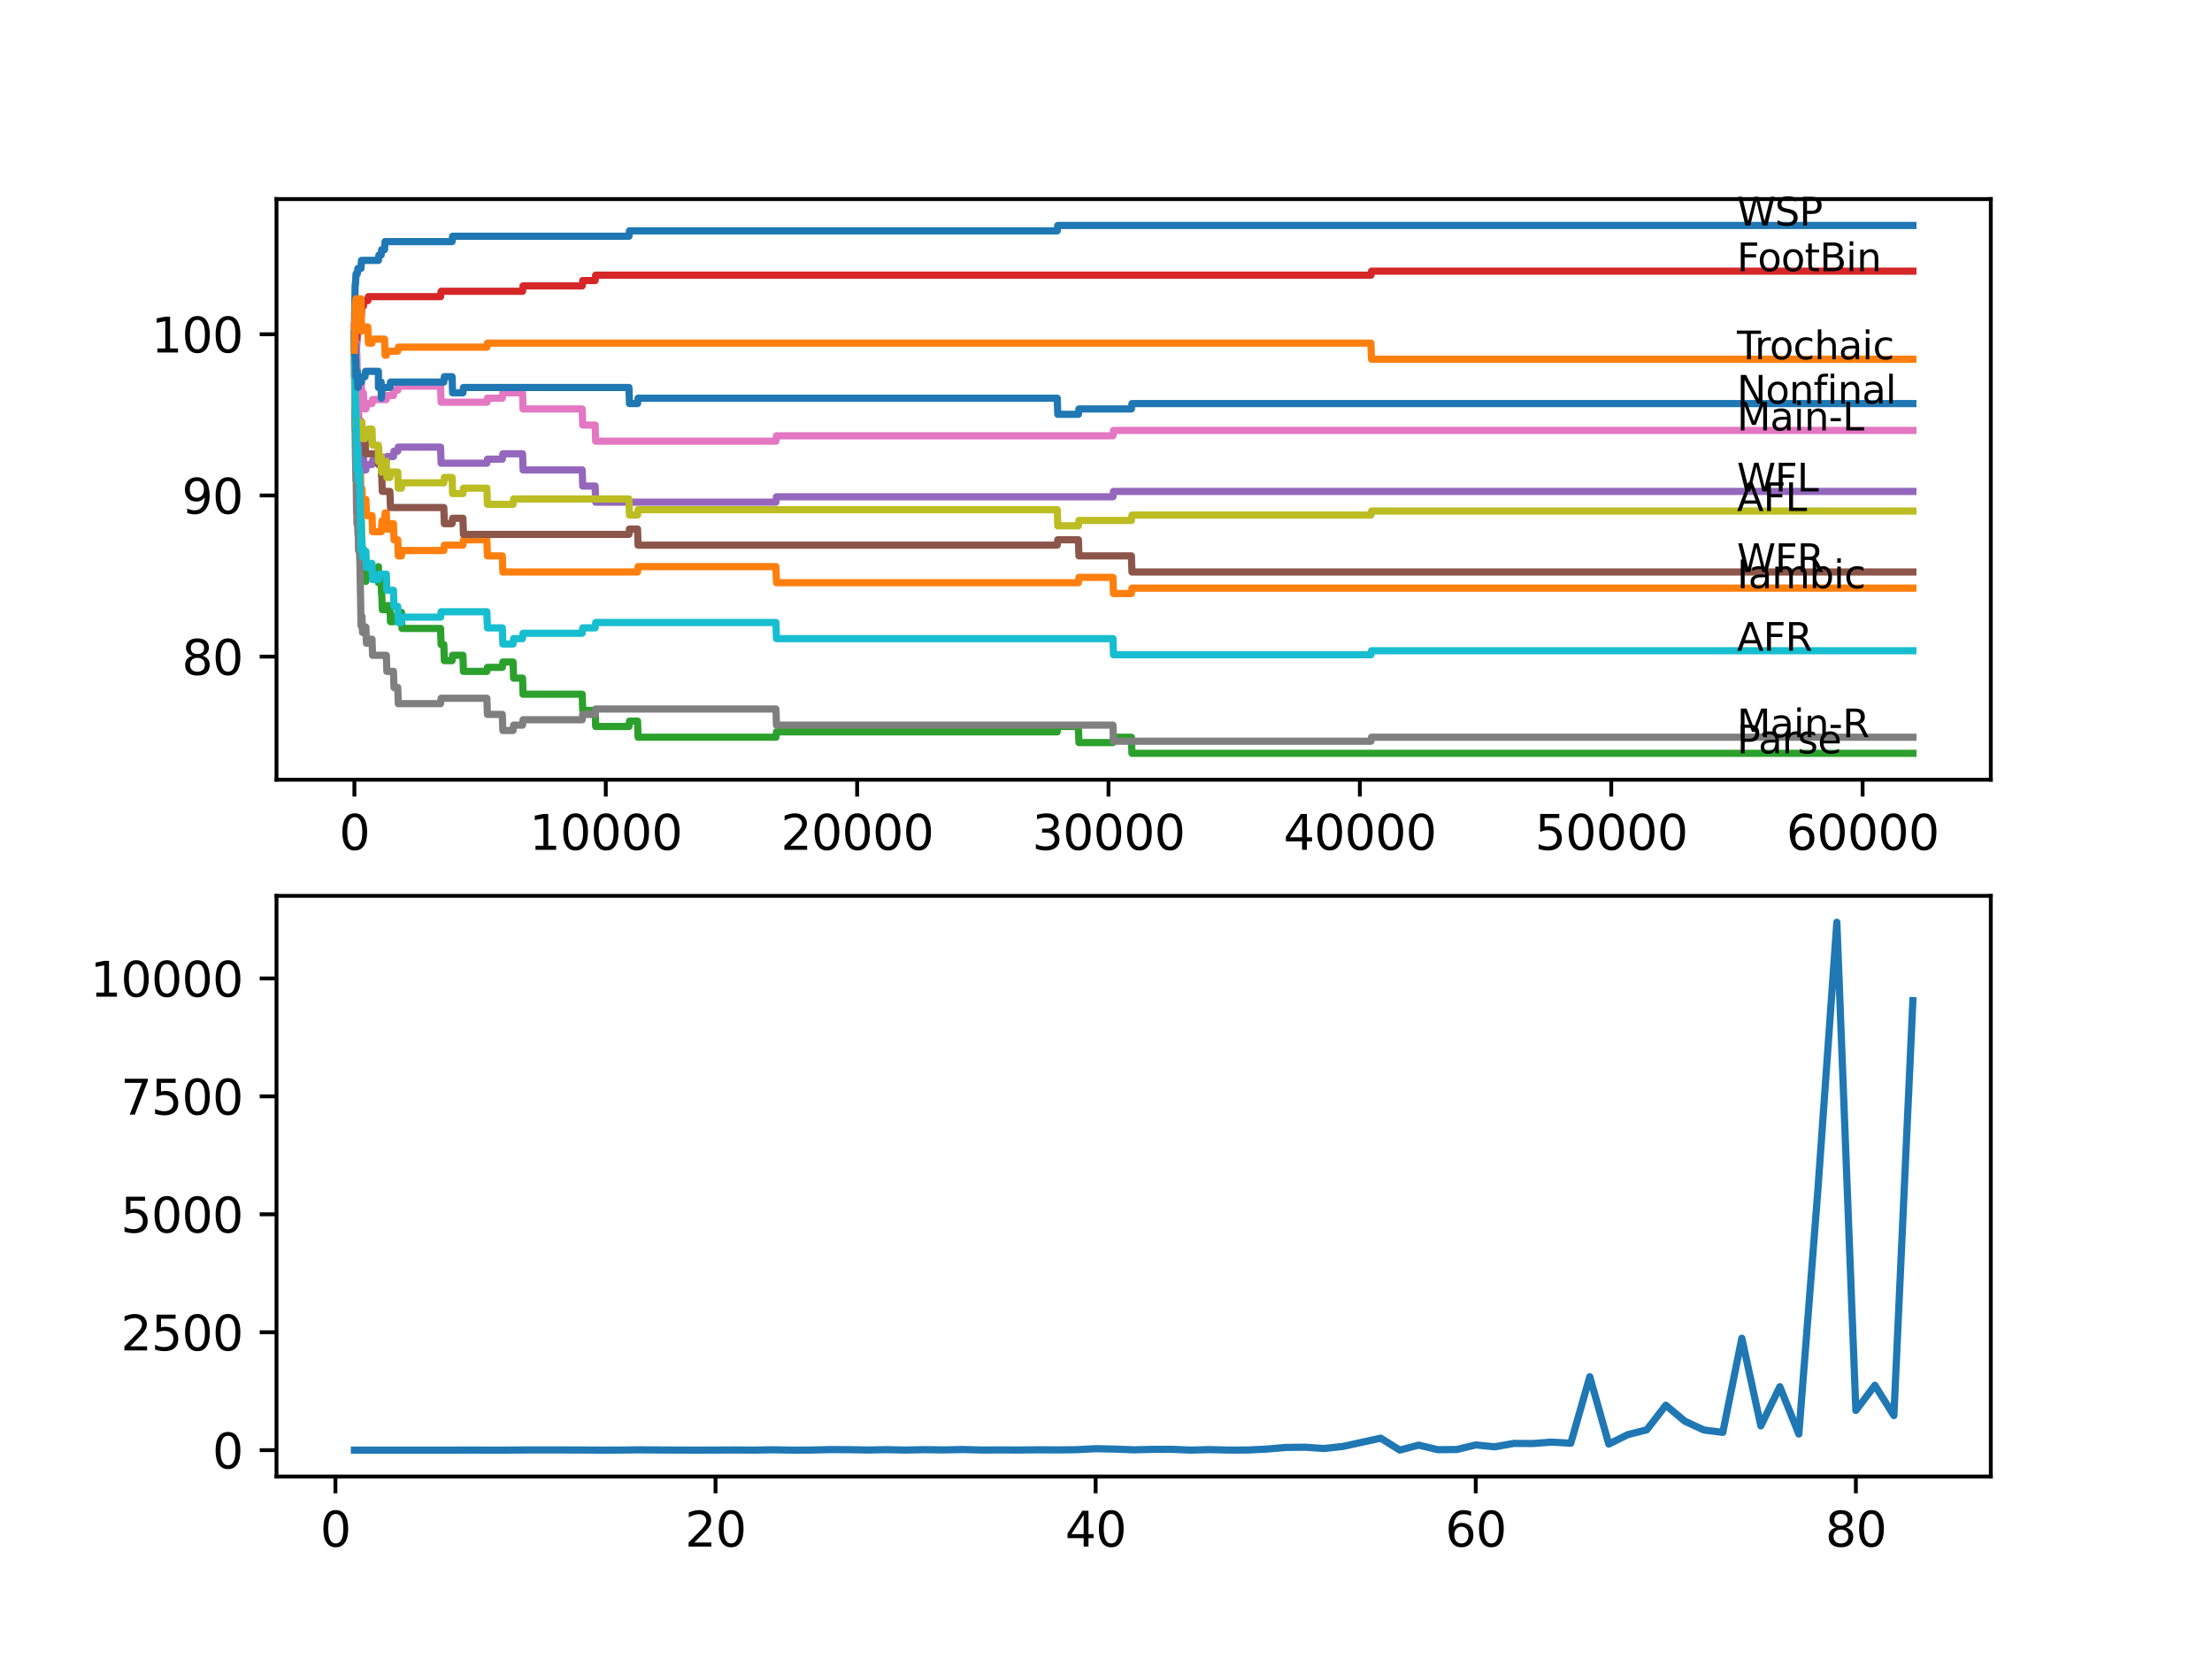 <?xml version="1.0" encoding="utf-8" standalone="no"?>
<!DOCTYPE svg PUBLIC "-//W3C//DTD SVG 1.1//EN"
  "http://www.w3.org/Graphics/SVG/1.1/DTD/svg11.dtd">
<svg xmlns:xlink="http://www.w3.org/1999/xlink" width="460.8pt" height="345.6pt" viewBox="0 0 460.8 345.6" xmlns="http://www.w3.org/2000/svg" version="1.1">
 <defs>
  <style type="text/css">*{stroke-linejoin: round; stroke-linecap: butt}</style>
 </defs>
 <g id="figure_1">
  <g id="patch_1">
   <path d="M 0 345.6 
L 460.8 345.6 
L 460.8 0 
L 0 0 
z
" style="fill: #ffffff"/>
  </g>
  <g id="axes_1">
   <g id="patch_2">
    <path d="M 57.6 162.432 
L 414.72 162.432 
L 414.72 41.472 
L 57.6 41.472 
z
" style="fill: #ffffff"/>
   </g>
   <g id="matplotlib.axis_1">
    <g id="xtick_1">
     <g id="line2d_1">
      <defs>
       <path id="m86e3d82a9e" d="M 0 0 
L 0 3.5 
" style="stroke: #000000; stroke-width: 0.8"/>
      </defs>
      <g>
       <use xlink:href="#m86e3d82a9e" x="73.827" y="162.432" style="stroke: #000000; stroke-width: 0.8"/>
      </g>
     </g>
     <g id="text_1">
      <!-- 0 -->
      <g transform="translate(70.646 177.03)scale(0.1 -0.1)">
       <defs>
        <path id="DejaVuSans-30" d="M 2034 4250 
Q 1547 4250 1301 3770 
Q 1056 3291 1056 2328 
Q 1056 1369 1301 889 
Q 1547 409 2034 409 
Q 2525 409 2770 889 
Q 3016 1369 3016 2328 
Q 3016 3291 2770 3770 
Q 2525 4250 2034 4250 
z
M 2034 4750 
Q 2819 4750 3233 4129 
Q 3647 3509 3647 2328 
Q 3647 1150 3233 529 
Q 2819 -91 2034 -91 
Q 1250 -91 836 529 
Q 422 1150 422 2328 
Q 422 3509 836 4129 
Q 1250 4750 2034 4750 
z
" transform="scale(0.016)"/>
       </defs>
       <use xlink:href="#DejaVuSans-30"/>
      </g>
     </g>
    </g>
    <g id="xtick_2">
     <g id="line2d_2">
      <g>
       <use xlink:href="#m86e3d82a9e" x="126.192" y="162.432" style="stroke: #000000; stroke-width: 0.8"/>
      </g>
     </g>
     <g id="text_2">
      <!-- 10000 -->
      <g transform="translate(110.286 177.03)scale(0.1 -0.1)">
       <defs>
        <path id="DejaVuSans-31" d="M 794 531 
L 1825 531 
L 1825 4091 
L 703 3866 
L 703 4441 
L 1819 4666 
L 2450 4666 
L 2450 531 
L 3481 531 
L 3481 0 
L 794 0 
L 794 531 
z
" transform="scale(0.016)"/>
       </defs>
       <use xlink:href="#DejaVuSans-31"/>
       <use xlink:href="#DejaVuSans-30" x="63.623"/>
       <use xlink:href="#DejaVuSans-30" x="127.246"/>
       <use xlink:href="#DejaVuSans-30" x="190.869"/>
       <use xlink:href="#DejaVuSans-30" x="254.492"/>
      </g>
     </g>
    </g>
    <g id="xtick_3">
     <g id="line2d_3">
      <g>
       <use xlink:href="#m86e3d82a9e" x="178.556" y="162.432" style="stroke: #000000; stroke-width: 0.8"/>
      </g>
     </g>
     <g id="text_3">
      <!-- 20000 -->
      <g transform="translate(162.65 177.03)scale(0.1 -0.1)">
       <defs>
        <path id="DejaVuSans-32" d="M 1228 531 
L 3431 531 
L 3431 0 
L 469 0 
L 469 531 
Q 828 903 1448 1529 
Q 2069 2156 2228 2338 
Q 2531 2678 2651 2914 
Q 2772 3150 2772 3378 
Q 2772 3750 2511 3984 
Q 2250 4219 1831 4219 
Q 1534 4219 1204 4116 
Q 875 4013 500 3803 
L 500 4441 
Q 881 4594 1212 4672 
Q 1544 4750 1819 4750 
Q 2544 4750 2975 4387 
Q 3406 4025 3406 3419 
Q 3406 3131 3298 2873 
Q 3191 2616 2906 2266 
Q 2828 2175 2409 1742 
Q 1991 1309 1228 531 
z
" transform="scale(0.016)"/>
       </defs>
       <use xlink:href="#DejaVuSans-32"/>
       <use xlink:href="#DejaVuSans-30" x="63.623"/>
       <use xlink:href="#DejaVuSans-30" x="127.246"/>
       <use xlink:href="#DejaVuSans-30" x="190.869"/>
       <use xlink:href="#DejaVuSans-30" x="254.492"/>
      </g>
     </g>
    </g>
    <g id="xtick_4">
     <g id="line2d_4">
      <g>
       <use xlink:href="#m86e3d82a9e" x="230.921" y="162.432" style="stroke: #000000; stroke-width: 0.8"/>
      </g>
     </g>
     <g id="text_4">
      <!-- 30000 -->
      <g transform="translate(215.015 177.03)scale(0.1 -0.1)">
       <defs>
        <path id="DejaVuSans-33" d="M 2597 2516 
Q 3050 2419 3304 2112 
Q 3559 1806 3559 1356 
Q 3559 666 3084 287 
Q 2609 -91 1734 -91 
Q 1441 -91 1130 -33 
Q 819 25 488 141 
L 488 750 
Q 750 597 1062 519 
Q 1375 441 1716 441 
Q 2309 441 2620 675 
Q 2931 909 2931 1356 
Q 2931 1769 2642 2001 
Q 2353 2234 1838 2234 
L 1294 2234 
L 1294 2753 
L 1863 2753 
Q 2328 2753 2575 2939 
Q 2822 3125 2822 3475 
Q 2822 3834 2567 4026 
Q 2313 4219 1838 4219 
Q 1578 4219 1281 4162 
Q 984 4106 628 3988 
L 628 4550 
Q 988 4650 1302 4700 
Q 1616 4750 1894 4750 
Q 2613 4750 3031 4423 
Q 3450 4097 3450 3541 
Q 3450 3153 3228 2886 
Q 3006 2619 2597 2516 
z
" transform="scale(0.016)"/>
       </defs>
       <use xlink:href="#DejaVuSans-33"/>
       <use xlink:href="#DejaVuSans-30" x="63.623"/>
       <use xlink:href="#DejaVuSans-30" x="127.246"/>
       <use xlink:href="#DejaVuSans-30" x="190.869"/>
       <use xlink:href="#DejaVuSans-30" x="254.492"/>
      </g>
     </g>
    </g>
    <g id="xtick_5">
     <g id="line2d_5">
      <g>
       <use xlink:href="#m86e3d82a9e" x="283.285" y="162.432" style="stroke: #000000; stroke-width: 0.8"/>
      </g>
     </g>
     <g id="text_5">
      <!-- 40000 -->
      <g transform="translate(267.379 177.03)scale(0.1 -0.1)">
       <defs>
        <path id="DejaVuSans-34" d="M 2419 4116 
L 825 1625 
L 2419 1625 
L 2419 4116 
z
M 2253 4666 
L 3047 4666 
L 3047 1625 
L 3713 1625 
L 3713 1100 
L 3047 1100 
L 3047 0 
L 2419 0 
L 2419 1100 
L 313 1100 
L 313 1709 
L 2253 4666 
z
" transform="scale(0.016)"/>
       </defs>
       <use xlink:href="#DejaVuSans-34"/>
       <use xlink:href="#DejaVuSans-30" x="63.623"/>
       <use xlink:href="#DejaVuSans-30" x="127.246"/>
       <use xlink:href="#DejaVuSans-30" x="190.869"/>
       <use xlink:href="#DejaVuSans-30" x="254.492"/>
      </g>
     </g>
    </g>
    <g id="xtick_6">
     <g id="line2d_6">
      <g>
       <use xlink:href="#m86e3d82a9e" x="335.65" y="162.432" style="stroke: #000000; stroke-width: 0.8"/>
      </g>
     </g>
     <g id="text_6">
      <!-- 50000 -->
      <g transform="translate(319.744 177.03)scale(0.1 -0.1)">
       <defs>
        <path id="DejaVuSans-35" d="M 691 4666 
L 3169 4666 
L 3169 4134 
L 1269 4134 
L 1269 2991 
Q 1406 3038 1543 3061 
Q 1681 3084 1819 3084 
Q 2600 3084 3056 2656 
Q 3513 2228 3513 1497 
Q 3513 744 3044 326 
Q 2575 -91 1722 -91 
Q 1428 -91 1123 -41 
Q 819 9 494 109 
L 494 744 
Q 775 591 1075 516 
Q 1375 441 1709 441 
Q 2250 441 2565 725 
Q 2881 1009 2881 1497 
Q 2881 1984 2565 2268 
Q 2250 2553 1709 2553 
Q 1456 2553 1204 2497 
Q 953 2441 691 2322 
L 691 4666 
z
" transform="scale(0.016)"/>
       </defs>
       <use xlink:href="#DejaVuSans-35"/>
       <use xlink:href="#DejaVuSans-30" x="63.623"/>
       <use xlink:href="#DejaVuSans-30" x="127.246"/>
       <use xlink:href="#DejaVuSans-30" x="190.869"/>
       <use xlink:href="#DejaVuSans-30" x="254.492"/>
      </g>
     </g>
    </g>
    <g id="xtick_7">
     <g id="line2d_7">
      <g>
       <use xlink:href="#m86e3d82a9e" x="388.014" y="162.432" style="stroke: #000000; stroke-width: 0.8"/>
      </g>
     </g>
     <g id="text_7">
      <!-- 60000 -->
      <g transform="translate(372.108 177.03)scale(0.1 -0.1)">
       <defs>
        <path id="DejaVuSans-36" d="M 2113 2584 
Q 1688 2584 1439 2293 
Q 1191 2003 1191 1497 
Q 1191 994 1439 701 
Q 1688 409 2113 409 
Q 2538 409 2786 701 
Q 3034 994 3034 1497 
Q 3034 2003 2786 2293 
Q 2538 2584 2113 2584 
z
M 3366 4563 
L 3366 3988 
Q 3128 4100 2886 4159 
Q 2644 4219 2406 4219 
Q 1781 4219 1451 3797 
Q 1122 3375 1075 2522 
Q 1259 2794 1537 2939 
Q 1816 3084 2150 3084 
Q 2853 3084 3261 2657 
Q 3669 2231 3669 1497 
Q 3669 778 3244 343 
Q 2819 -91 2113 -91 
Q 1303 -91 875 529 
Q 447 1150 447 2328 
Q 447 3434 972 4092 
Q 1497 4750 2381 4750 
Q 2619 4750 2861 4703 
Q 3103 4656 3366 4563 
z
" transform="scale(0.016)"/>
       </defs>
       <use xlink:href="#DejaVuSans-36"/>
       <use xlink:href="#DejaVuSans-30" x="63.623"/>
       <use xlink:href="#DejaVuSans-30" x="127.246"/>
       <use xlink:href="#DejaVuSans-30" x="190.869"/>
       <use xlink:href="#DejaVuSans-30" x="254.492"/>
      </g>
     </g>
    </g>
   </g>
   <g id="matplotlib.axis_2">
    <g id="ytick_1">
     <g id="line2d_8">
      <defs>
       <path id="m94cb9b43ff" d="M 0 0 
L -3.5 0 
" style="stroke: #000000; stroke-width: 0.8"/>
      </defs>
      <g>
       <use xlink:href="#m94cb9b43ff" x="57.6" y="136.788" style="stroke: #000000; stroke-width: 0.8"/>
      </g>
     </g>
     <g id="text_8">
      <!-- 80 -->
      <g transform="translate(37.875 140.587)scale(0.1 -0.1)">
       <defs>
        <path id="DejaVuSans-38" d="M 2034 2216 
Q 1584 2216 1326 1975 
Q 1069 1734 1069 1313 
Q 1069 891 1326 650 
Q 1584 409 2034 409 
Q 2484 409 2743 651 
Q 3003 894 3003 1313 
Q 3003 1734 2745 1975 
Q 2488 2216 2034 2216 
z
M 1403 2484 
Q 997 2584 770 2862 
Q 544 3141 544 3541 
Q 544 4100 942 4425 
Q 1341 4750 2034 4750 
Q 2731 4750 3128 4425 
Q 3525 4100 3525 3541 
Q 3525 3141 3298 2862 
Q 3072 2584 2669 2484 
Q 3125 2378 3379 2068 
Q 3634 1759 3634 1313 
Q 3634 634 3220 271 
Q 2806 -91 2034 -91 
Q 1263 -91 848 271 
Q 434 634 434 1313 
Q 434 1759 690 2068 
Q 947 2378 1403 2484 
z
M 1172 3481 
Q 1172 3119 1398 2916 
Q 1625 2713 2034 2713 
Q 2441 2713 2670 2916 
Q 2900 3119 2900 3481 
Q 2900 3844 2670 4047 
Q 2441 4250 2034 4250 
Q 1625 4250 1398 4047 
Q 1172 3844 1172 3481 
z
" transform="scale(0.016)"/>
       </defs>
       <use xlink:href="#DejaVuSans-38"/>
       <use xlink:href="#DejaVuSans-30" x="63.623"/>
      </g>
     </g>
    </g>
    <g id="ytick_2">
     <g id="line2d_9">
      <g>
       <use xlink:href="#m94cb9b43ff" x="57.6" y="103.211" style="stroke: #000000; stroke-width: 0.8"/>
      </g>
     </g>
     <g id="text_9">
      <!-- 90 -->
      <g transform="translate(37.875 107.01)scale(0.1 -0.1)">
       <defs>
        <path id="DejaVuSans-39" d="M 703 97 
L 703 672 
Q 941 559 1184 500 
Q 1428 441 1663 441 
Q 2288 441 2617 861 
Q 2947 1281 2994 2138 
Q 2813 1869 2534 1725 
Q 2256 1581 1919 1581 
Q 1219 1581 811 2004 
Q 403 2428 403 3163 
Q 403 3881 828 4315 
Q 1253 4750 1959 4750 
Q 2769 4750 3195 4129 
Q 3622 3509 3622 2328 
Q 3622 1225 3098 567 
Q 2575 -91 1691 -91 
Q 1453 -91 1209 -44 
Q 966 3 703 97 
z
M 1959 2075 
Q 2384 2075 2632 2365 
Q 2881 2656 2881 3163 
Q 2881 3666 2632 3958 
Q 2384 4250 1959 4250 
Q 1534 4250 1286 3958 
Q 1038 3666 1038 3163 
Q 1038 2656 1286 2365 
Q 1534 2075 1959 2075 
z
" transform="scale(0.016)"/>
       </defs>
       <use xlink:href="#DejaVuSans-39"/>
       <use xlink:href="#DejaVuSans-30" x="63.623"/>
      </g>
     </g>
    </g>
    <g id="ytick_3">
     <g id="line2d_10">
      <g>
       <use xlink:href="#m94cb9b43ff" x="57.6" y="69.634" style="stroke: #000000; stroke-width: 0.8"/>
      </g>
     </g>
     <g id="text_10">
      <!-- 100 -->
      <g transform="translate(31.512 73.434)scale(0.1 -0.1)">
       <use xlink:href="#DejaVuSans-31"/>
       <use xlink:href="#DejaVuSans-30" x="63.623"/>
       <use xlink:href="#DejaVuSans-30" x="127.246"/>
      </g>
     </g>
    </g>
   </g>
   <g id="line2d_11">
    <path d="M 73.833 67.956 
L 73.838 67.956 
L 73.985 59.282 
L 74.053 59.282 
L 74.173 57.043 
L 74.435 57.043 
L 74.55 55.924 
L 75.194 55.924 
L 75.309 54.245 
L 78.828 54.245 
L 78.944 53.126 
L 79.399 53.126 
L 79.514 52.007 
L 80.106 52.007 
L 80.221 50.328 
L 94.176 50.328 
L 94.292 49.209 
L 131.02 49.209 
L 131.135 48.089 
L 220.239 48.089 
L 220.354 46.97 
L 398.487 46.97 
L 398.487 46.97 
" clip-path="url(#pc6a600c052)" style="fill: none; stroke: #1f77b4; stroke-width: 1.5; stroke-linecap: square"/>
   </g>
   <g id="line2d_12">
    <path d="M 73.833 67.956 
L 73.875 67.956 
L 73.969 71.313 
L 73.985 68.795 
L 74.063 68.795 
L 74.147 75.51 
L 74.178 74.391 
L 74.267 74.391 
L 74.388 81.106 
L 74.55 81.106 
L 74.671 87.822 
L 74.849 87.822 
L 74.964 91.179 
L 74.969 91.179 
L 75.089 97.895 
L 75.095 97.895 
L 75.194 104.61 
L 75.21 102.931 
L 75.283 102.931 
L 75.398 101.812 
L 75.404 101.812 
L 75.519 105.17 
L 76.037 105.17 
L 76.152 104.051 
L 76.221 104.051 
L 76.336 107.408 
L 77.498 107.408 
L 77.613 110.766 
L 79.451 110.766 
L 79.572 108.527 
L 80.106 108.527 
L 80.221 106.849 
L 80.478 106.849 
L 80.593 110.206 
L 81.227 110.206 
L 81.342 109.087 
L 81.965 109.087 
L 82.08 112.445 
L 82.86 112.445 
L 82.976 115.802 
L 83.63 115.802 
L 83.745 114.683 
L 92.454 114.683 
L 92.569 113.564 
L 96.433 113.564 
L 96.548 112.445 
L 101.424 112.445 
L 101.539 115.802 
L 104.639 115.802 
L 104.754 119.16 
L 132.811 119.16 
L 132.926 118.041 
L 161.637 118.041 
L 161.753 121.398 
L 224.648 121.398 
L 224.763 120.279 
L 231.848 120.279 
L 231.963 123.637 
L 235.691 123.637 
L 235.807 122.518 
L 398.487 122.518 
L 398.487 122.518 
" clip-path="url(#pc6a600c052)" style="fill: none; stroke: #ff7f0e; stroke-width: 1.5; stroke-linecap: square"/>
   </g>
   <g id="line2d_13">
    <path d="M 73.833 69.634 
L 73.974 89.501 
L 74.016 89.501 
L 74.037 88.381 
L 74.089 96.216 
L 74.095 96.216 
L 74.131 96.216 
L 74.147 93.978 
L 74.152 97.335 
L 74.241 96.216 
L 74.267 96.216 
L 74.283 95.097 
L 74.356 100.693 
L 74.409 100.693 
L 74.529 109.647 
L 74.55 109.647 
L 74.608 107.408 
L 74.613 110.766 
L 74.655 110.766 
L 74.686 110.766 
L 74.801 114.124 
L 74.849 114.124 
L 74.964 113.004 
L 74.969 113.004 
L 75.089 110.766 
L 75.095 110.766 
L 75.215 108.527 
L 75.257 108.527 
L 75.377 115.243 
L 75.404 115.243 
L 75.519 114.403 
L 75.707 114.403 
L 75.823 117.761 
L 76.037 117.761 
L 76.152 121.119 
L 76.221 121.119 
L 76.336 119.999 
L 77.498 119.999 
L 77.613 119.16 
L 78.828 119.16 
L 78.839 118.041 
L 78.844 121.398 
L 78.928 121.398 
L 79.399 121.398 
L 79.451 120.279 
L 79.457 123.637 
L 79.499 123.637 
L 79.525 123.637 
L 79.64 126.995 
L 80.478 126.995 
L 80.593 126.155 
L 81.227 126.155 
L 81.342 129.513 
L 81.965 129.513 
L 82.08 128.394 
L 82.86 128.394 
L 82.976 127.554 
L 83.63 127.554 
L 83.745 130.912 
L 91.778 130.912 
L 91.893 134.27 
L 92.454 134.27 
L 92.569 137.627 
L 94.176 137.627 
L 94.292 136.508 
L 96.433 136.508 
L 96.548 139.866 
L 101.424 139.866 
L 101.539 139.026 
L 104.639 139.026 
L 104.754 137.907 
L 106.88 137.907 
L 106.995 141.265 
L 108.854 141.265 
L 108.969 144.622 
L 121.28 144.622 
L 121.395 147.98 
L 123.977 147.98 
L 124.092 151.338 
L 131.02 151.338 
L 131.135 150.218 
L 132.811 150.218 
L 132.926 153.576 
L 161.637 153.576 
L 161.753 152.457 
L 220.239 152.457 
L 220.354 151.338 
L 224.648 151.338 
L 224.763 154.695 
L 231.848 154.695 
L 231.963 153.576 
L 235.691 153.576 
L 235.807 156.934 
L 398.487 156.934 
L 398.487 156.934 
" clip-path="url(#pc6a600c052)" style="fill: none; stroke: #2ca02c; stroke-width: 1.5; stroke-linecap: square"/>
   </g>
   <g id="line2d_14">
    <path d="M 73.833 69.634 
L 73.869 69.634 
L 73.99 67.676 
L 74.016 67.676 
L 74.037 71.033 
L 74.126 69.075 
L 74.21 69.075 
L 74.283 72.433 
L 74.32 71.313 
L 74.351 71.313 
L 74.472 69.075 
L 74.508 69.075 
L 74.629 66.836 
L 74.686 66.836 
L 74.801 65.717 
L 75.257 65.717 
L 75.372 63.759 
L 75.707 63.759 
L 75.823 62.639 
L 76.629 62.639 
L 76.744 61.8 
L 91.778 61.8 
L 91.893 60.681 
L 108.854 60.681 
L 108.969 59.561 
L 121.28 59.561 
L 121.395 58.442 
L 123.977 58.442 
L 124.092 57.323 
L 285.595 57.323 
L 285.71 56.484 
L 398.487 56.484 
L 398.487 56.484 
" clip-path="url(#pc6a600c052)" style="fill: none; stroke: #d62728; stroke-width: 1.5; stroke-linecap: square"/>
   </g>
   <g id="line2d_15">
    <path d="M 73.833 69.634 
L 73.927 69.634 
L 74.053 81.946 
L 74.063 81.946 
L 74.084 80.827 
L 74.089 84.184 
L 74.168 83.065 
L 74.21 83.065 
L 74.283 80.827 
L 74.288 84.184 
L 74.314 84.184 
L 74.341 84.184 
L 74.351 83.065 
L 74.414 89.78 
L 74.424 89.78 
L 74.508 89.78 
L 74.55 96.496 
L 74.623 94.257 
L 74.686 94.257 
L 74.801 97.615 
L 74.849 97.615 
L 74.964 96.496 
L 74.969 96.496 
L 75.089 94.257 
L 75.095 94.257 
L 75.215 92.019 
L 75.257 92.019 
L 75.372 95.377 
L 75.404 95.377 
L 75.519 94.537 
L 75.707 94.537 
L 75.823 97.895 
L 76.221 97.895 
L 76.336 96.776 
L 77.498 96.776 
L 77.613 95.936 
L 80.478 95.936 
L 80.593 95.097 
L 81.965 95.097 
L 82.08 93.978 
L 82.86 93.978 
L 82.976 93.138 
L 91.778 93.138 
L 91.893 96.496 
L 101.424 96.496 
L 101.539 95.656 
L 104.639 95.656 
L 104.754 94.537 
L 108.854 94.537 
L 108.969 97.895 
L 121.28 97.895 
L 121.395 101.252 
L 123.977 101.252 
L 124.092 104.61 
L 161.637 104.61 
L 161.753 103.491 
L 231.848 103.491 
L 231.963 102.372 
L 398.487 102.372 
L 398.487 102.372 
" clip-path="url(#pc6a600c052)" style="fill: none; stroke: #9467bd; stroke-width: 1.5; stroke-linecap: square"/>
   </g>
   <g id="line2d_16">
    <path d="M 73.833 69.634 
L 73.88 78.588 
L 73.953 77.749 
L 73.969 77.749 
L 74.053 84.464 
L 74.084 83.345 
L 74.131 83.345 
L 74.147 82.226 
L 74.152 85.583 
L 74.231 85.583 
L 74.435 85.583 
L 74.55 84.464 
L 74.608 84.464 
L 74.723 87.822 
L 75.283 87.822 
L 75.398 91.179 
L 76.037 91.179 
L 76.152 94.537 
L 78.828 94.537 
L 78.839 93.418 
L 78.844 96.776 
L 78.928 96.776 
L 79.399 96.776 
L 79.451 95.656 
L 79.457 99.014 
L 79.499 99.014 
L 79.525 99.014 
L 79.64 102.372 
L 81.227 102.372 
L 81.342 105.729 
L 92.454 105.729 
L 92.569 109.087 
L 94.176 109.087 
L 94.292 107.968 
L 96.433 107.968 
L 96.548 111.325 
L 131.02 111.325 
L 131.135 110.206 
L 132.811 110.206 
L 132.926 113.564 
L 220.239 113.564 
L 220.354 112.445 
L 224.648 112.445 
L 224.763 115.802 
L 235.691 115.802 
L 235.807 119.16 
L 398.487 119.16 
L 398.487 119.16 
" clip-path="url(#pc6a600c052)" style="fill: none; stroke: #8c564b; stroke-width: 1.5; stroke-linecap: square"/>
   </g>
   <g id="line2d_17">
    <path d="M 73.833 69.634 
L 73.927 67.004 
L 73.932 70.362 
L 73.937 70.362 
L 73.948 70.362 
L 74.063 75.958 
L 74.089 78.196 
L 74.184 73.72 
L 74.21 73.72 
L 74.283 71.481 
L 74.288 74.839 
L 74.314 74.839 
L 74.341 74.839 
L 74.351 73.72 
L 74.414 80.435 
L 74.424 80.435 
L 74.508 80.435 
L 74.55 87.15 
L 74.623 84.912 
L 74.634 84.912 
L 74.686 81.554 
L 74.744 84.912 
L 74.849 84.912 
L 74.964 83.793 
L 74.969 83.793 
L 75.089 81.554 
L 75.095 81.554 
L 75.215 79.316 
L 75.257 79.316 
L 75.372 82.673 
L 75.404 82.673 
L 75.519 81.834 
L 75.707 81.834 
L 75.823 85.192 
L 76.221 85.192 
L 76.336 84.072 
L 77.498 84.072 
L 77.613 83.233 
L 80.478 83.233 
L 80.593 82.394 
L 81.965 82.394 
L 82.08 81.274 
L 82.86 81.274 
L 82.976 80.435 
L 91.778 80.435 
L 91.893 83.793 
L 101.424 83.793 
L 101.539 82.953 
L 104.639 82.953 
L 104.754 81.834 
L 108.854 81.834 
L 108.969 85.192 
L 121.28 85.192 
L 121.395 88.549 
L 123.977 88.549 
L 124.092 91.907 
L 161.637 91.907 
L 161.753 90.788 
L 231.848 90.788 
L 231.963 89.669 
L 398.487 89.669 
L 398.487 89.669 
" clip-path="url(#pc6a600c052)" style="fill: none; stroke: #e377c2; stroke-width: 1.5; stroke-linecap: square"/>
   </g>
   <g id="line2d_18">
    <path d="M 73.833 69.634 
L 73.969 88.661 
L 74.016 88.661 
L 74.142 100.133 
L 74.21 100.133 
L 74.283 106.849 
L 74.325 105.729 
L 74.341 105.729 
L 74.351 109.087 
L 74.451 106.849 
L 74.508 106.849 
L 74.55 104.61 
L 74.571 111.325 
L 74.597 111.325 
L 74.634 111.325 
L 74.686 114.683 
L 74.744 113.564 
L 74.849 113.564 
L 74.964 116.922 
L 74.969 116.922 
L 75.089 123.637 
L 75.095 123.637 
L 75.215 130.352 
L 75.257 130.352 
L 75.372 128.394 
L 75.404 128.394 
L 75.519 131.751 
L 75.707 131.751 
L 75.823 130.632 
L 76.221 130.632 
L 76.336 133.99 
L 76.629 133.99 
L 76.744 133.15 
L 77.498 133.15 
L 77.613 136.508 
L 80.478 136.508 
L 80.593 139.866 
L 81.965 139.866 
L 82.08 143.223 
L 82.86 143.223 
L 82.976 146.581 
L 91.778 146.581 
L 91.893 145.462 
L 101.424 145.462 
L 101.539 148.819 
L 104.639 148.819 
L 104.754 152.177 
L 106.88 152.177 
L 106.995 151.058 
L 108.854 151.058 
L 108.969 149.939 
L 121.28 149.939 
L 121.395 148.819 
L 123.977 148.819 
L 124.092 147.7 
L 161.637 147.7 
L 161.753 151.058 
L 231.848 151.058 
L 231.963 154.416 
L 285.595 154.416 
L 285.71 153.576 
L 398.487 153.576 
L 398.487 153.576 
" clip-path="url(#pc6a600c052)" style="fill: none; stroke: #7f7f7f; stroke-width: 1.5; stroke-linecap: square"/>
   </g>
   <g id="line2d_19">
    <path d="M 73.833 69.634 
L 73.838 68.963 
L 73.885 74.839 
L 73.901 74.839 
L 74.021 84.072 
L 74.037 84.072 
L 74.053 82.114 
L 74.058 85.471 
L 74.131 85.471 
L 74.147 88.829 
L 74.241 87.71 
L 74.435 87.71 
L 74.55 91.068 
L 74.608 91.068 
L 74.723 89.948 
L 75.268 89.948 
L 75.388 87.99 
L 75.404 87.99 
L 75.519 91.347 
L 76.037 91.347 
L 76.152 90.228 
L 76.629 90.228 
L 76.744 89.389 
L 77.498 89.389 
L 77.613 92.746 
L 78.828 92.746 
L 78.839 96.104 
L 78.938 94.985 
L 79.399 94.985 
L 79.451 98.343 
L 79.509 97.223 
L 79.525 97.223 
L 79.64 96.104 
L 80.478 96.104 
L 80.593 99.462 
L 81.227 99.462 
L 81.342 98.343 
L 82.86 98.343 
L 82.976 101.7 
L 83.63 101.7 
L 83.745 100.581 
L 92.454 100.581 
L 92.569 99.462 
L 94.176 99.462 
L 94.292 102.819 
L 96.433 102.819 
L 96.548 101.7 
L 101.424 101.7 
L 101.539 105.058 
L 106.88 105.058 
L 106.995 103.939 
L 131.02 103.939 
L 131.135 107.296 
L 132.811 107.296 
L 132.926 106.177 
L 220.239 106.177 
L 220.354 109.535 
L 224.648 109.535 
L 224.763 108.416 
L 235.691 108.416 
L 235.807 107.296 
L 285.595 107.296 
L 285.71 106.457 
L 398.487 106.457 
L 398.487 106.457 
" clip-path="url(#pc6a600c052)" style="fill: none; stroke: #bcbd22; stroke-width: 1.5; stroke-linecap: square"/>
   </g>
   <g id="line2d_20">
    <path d="M 73.833 69.634 
L 73.838 68.963 
L 73.859 73.44 
L 73.901 72.6 
L 74.026 84.072 
L 74.037 84.072 
L 74.063 83.233 
L 74.068 86.591 
L 74.136 85.471 
L 74.257 92.187 
L 74.267 92.187 
L 74.351 97.783 
L 74.383 96.664 
L 74.409 96.664 
L 74.534 93.306 
L 74.55 93.306 
L 74.608 100.021 
L 74.665 98.902 
L 74.686 98.902 
L 74.801 97.783 
L 74.849 97.783 
L 74.964 101.141 
L 74.969 101.141 
L 75.089 107.856 
L 75.095 107.856 
L 75.215 114.571 
L 75.257 114.571 
L 75.372 112.613 
L 75.404 112.613 
L 75.519 115.97 
L 75.707 115.97 
L 75.823 114.851 
L 76.221 114.851 
L 76.336 118.209 
L 76.629 118.209 
L 76.744 117.369 
L 77.498 117.369 
L 77.613 120.727 
L 78.839 120.727 
L 78.954 119.608 
L 80.478 119.608 
L 80.593 122.965 
L 81.965 122.965 
L 82.08 126.323 
L 82.86 126.323 
L 82.976 129.681 
L 83.63 129.681 
L 83.745 128.562 
L 91.778 128.562 
L 91.893 127.442 
L 101.424 127.442 
L 101.539 130.8 
L 104.639 130.8 
L 104.754 134.158 
L 106.88 134.158 
L 106.995 133.038 
L 108.854 133.038 
L 108.969 131.919 
L 121.28 131.919 
L 121.395 130.8 
L 123.977 130.8 
L 124.092 129.681 
L 161.637 129.681 
L 161.753 133.038 
L 231.848 133.038 
L 231.963 136.396 
L 285.595 136.396 
L 285.71 135.557 
L 398.487 135.557 
L 398.487 135.557 
" clip-path="url(#pc6a600c052)" style="fill: none; stroke: #17becf; stroke-width: 1.5; stroke-linecap: square"/>
   </g>
   <g id="line2d_21">
    <path d="M 73.833 69.634 
L 73.838 68.963 
L 73.885 73.72 
L 73.911 73.72 
L 73.969 73.72 
L 74.053 71.761 
L 74.058 75.119 
L 74.068 75.119 
L 74.131 75.119 
L 74.147 78.476 
L 74.241 77.357 
L 74.435 77.357 
L 74.55 80.715 
L 74.608 80.715 
L 74.723 79.596 
L 75.283 79.596 
L 75.398 78.476 
L 76.037 78.476 
L 76.152 77.357 
L 78.828 77.357 
L 78.839 80.715 
L 78.938 79.596 
L 79.399 79.596 
L 79.451 82.953 
L 79.509 81.834 
L 79.525 81.834 
L 79.64 80.715 
L 81.227 80.715 
L 81.342 79.596 
L 92.454 79.596 
L 92.569 78.476 
L 94.176 78.476 
L 94.292 81.834 
L 96.433 81.834 
L 96.548 80.715 
L 131.02 80.715 
L 131.135 84.072 
L 132.811 84.072 
L 132.926 82.953 
L 220.239 82.953 
L 220.354 86.311 
L 224.648 86.311 
L 224.763 85.192 
L 235.691 85.192 
L 235.807 84.072 
L 398.487 84.072 
L 398.487 84.072 
" clip-path="url(#pc6a600c052)" style="fill: none; stroke: #1f77b4; stroke-width: 1.5; stroke-linecap: square"/>
   </g>
   <g id="line2d_22">
    <path d="M 73.833 72.992 
L 74.016 63.367 
L 74.047 63.367 
L 74.163 62.248 
L 75.194 62.248 
L 75.315 68.963 
L 75.404 68.963 
L 75.519 68.123 
L 76.629 68.123 
L 76.744 71.481 
L 77.498 71.481 
L 77.613 70.642 
L 80.106 70.642 
L 80.221 73.999 
L 80.478 73.999 
L 80.593 73.16 
L 82.86 73.16 
L 82.976 72.321 
L 101.424 72.321 
L 101.539 71.481 
L 285.595 71.481 
L 285.71 74.839 
L 398.487 74.839 
L 398.487 74.839 
" clip-path="url(#pc6a600c052)" style="fill: none; stroke: #ff7f0e; stroke-width: 1.5; stroke-linecap: square"/>
   </g>
   <g id="patch_3">
    <path d="M 57.6 162.432 
L 57.6 41.472 
" style="fill: none; stroke: #000000; stroke-width: 0.8; stroke-linejoin: miter; stroke-linecap: square"/>
   </g>
   <g id="patch_4">
    <path d="M 414.72 162.432 
L 414.72 41.472 
" style="fill: none; stroke: #000000; stroke-width: 0.8; stroke-linejoin: miter; stroke-linecap: square"/>
   </g>
   <g id="patch_5">
    <path d="M 57.6 162.432 
L 414.72 162.432 
" style="fill: none; stroke: #000000; stroke-width: 0.8; stroke-linejoin: miter; stroke-linecap: square"/>
   </g>
   <g id="patch_6">
    <path d="M 57.6 41.472 
L 414.72 41.472 
" style="fill: none; stroke: #000000; stroke-width: 0.8; stroke-linejoin: miter; stroke-linecap: square"/>
   </g>
   <g id="text_11">
    <!-- WSP -->
    <g transform="translate(361.832 46.97)scale(0.08 -0.08)">
     <defs>
      <path id="DejaVuSans-57" d="M 213 4666 
L 850 4666 
L 1831 722 
L 2809 4666 
L 3519 4666 
L 4500 722 
L 5478 4666 
L 6119 4666 
L 4947 0 
L 4153 0 
L 3169 4050 
L 2175 0 
L 1381 0 
L 213 4666 
z
" transform="scale(0.016)"/>
      <path id="DejaVuSans-53" d="M 3425 4513 
L 3425 3897 
Q 3066 4069 2747 4153 
Q 2428 4238 2131 4238 
Q 1616 4238 1336 4038 
Q 1056 3838 1056 3469 
Q 1056 3159 1242 3001 
Q 1428 2844 1947 2747 
L 2328 2669 
Q 3034 2534 3370 2195 
Q 3706 1856 3706 1288 
Q 3706 609 3251 259 
Q 2797 -91 1919 -91 
Q 1588 -91 1214 -16 
Q 841 59 441 206 
L 441 856 
Q 825 641 1194 531 
Q 1563 422 1919 422 
Q 2459 422 2753 634 
Q 3047 847 3047 1241 
Q 3047 1584 2836 1778 
Q 2625 1972 2144 2069 
L 1759 2144 
Q 1053 2284 737 2584 
Q 422 2884 422 3419 
Q 422 4038 858 4394 
Q 1294 4750 2059 4750 
Q 2388 4750 2728 4690 
Q 3069 4631 3425 4513 
z
" transform="scale(0.016)"/>
      <path id="DejaVuSans-50" d="M 1259 4147 
L 1259 2394 
L 2053 2394 
Q 2494 2394 2734 2622 
Q 2975 2850 2975 3272 
Q 2975 3691 2734 3919 
Q 2494 4147 2053 4147 
L 1259 4147 
z
M 628 4666 
L 2053 4666 
Q 2838 4666 3239 4311 
Q 3641 3956 3641 3272 
Q 3641 2581 3239 2228 
Q 2838 1875 2053 1875 
L 1259 1875 
L 1259 0 
L 628 0 
L 628 4666 
z
" transform="scale(0.016)"/>
     </defs>
     <use xlink:href="#DejaVuSans-57"/>
     <use xlink:href="#DejaVuSans-53" x="98.877"/>
     <use xlink:href="#DejaVuSans-50" x="162.354"/>
    </g>
   </g>
   <g id="text_12">
    <!-- Iambic -->
    <g transform="translate(361.832 122.518)scale(0.08 -0.08)">
     <defs>
      <path id="DejaVuSans-49" d="M 628 4666 
L 1259 4666 
L 1259 0 
L 628 0 
L 628 4666 
z
" transform="scale(0.016)"/>
      <path id="DejaVuSans-61" d="M 2194 1759 
Q 1497 1759 1228 1600 
Q 959 1441 959 1056 
Q 959 750 1161 570 
Q 1363 391 1709 391 
Q 2188 391 2477 730 
Q 2766 1069 2766 1631 
L 2766 1759 
L 2194 1759 
z
M 3341 1997 
L 3341 0 
L 2766 0 
L 2766 531 
Q 2569 213 2275 61 
Q 1981 -91 1556 -91 
Q 1019 -91 701 211 
Q 384 513 384 1019 
Q 384 1609 779 1909 
Q 1175 2209 1959 2209 
L 2766 2209 
L 2766 2266 
Q 2766 2663 2505 2880 
Q 2244 3097 1772 3097 
Q 1472 3097 1187 3025 
Q 903 2953 641 2809 
L 641 3341 
Q 956 3463 1253 3523 
Q 1550 3584 1831 3584 
Q 2591 3584 2966 3190 
Q 3341 2797 3341 1997 
z
" transform="scale(0.016)"/>
      <path id="DejaVuSans-6d" d="M 3328 2828 
Q 3544 3216 3844 3400 
Q 4144 3584 4550 3584 
Q 5097 3584 5394 3201 
Q 5691 2819 5691 2113 
L 5691 0 
L 5113 0 
L 5113 2094 
Q 5113 2597 4934 2840 
Q 4756 3084 4391 3084 
Q 3944 3084 3684 2787 
Q 3425 2491 3425 1978 
L 3425 0 
L 2847 0 
L 2847 2094 
Q 2847 2600 2669 2842 
Q 2491 3084 2119 3084 
Q 1678 3084 1418 2786 
Q 1159 2488 1159 1978 
L 1159 0 
L 581 0 
L 581 3500 
L 1159 3500 
L 1159 2956 
Q 1356 3278 1631 3431 
Q 1906 3584 2284 3584 
Q 2666 3584 2933 3390 
Q 3200 3197 3328 2828 
z
" transform="scale(0.016)"/>
      <path id="DejaVuSans-62" d="M 3116 1747 
Q 3116 2381 2855 2742 
Q 2594 3103 2138 3103 
Q 1681 3103 1420 2742 
Q 1159 2381 1159 1747 
Q 1159 1113 1420 752 
Q 1681 391 2138 391 
Q 2594 391 2855 752 
Q 3116 1113 3116 1747 
z
M 1159 2969 
Q 1341 3281 1617 3432 
Q 1894 3584 2278 3584 
Q 2916 3584 3314 3078 
Q 3713 2572 3713 1747 
Q 3713 922 3314 415 
Q 2916 -91 2278 -91 
Q 1894 -91 1617 61 
Q 1341 213 1159 525 
L 1159 0 
L 581 0 
L 581 4863 
L 1159 4863 
L 1159 2969 
z
" transform="scale(0.016)"/>
      <path id="DejaVuSans-69" d="M 603 3500 
L 1178 3500 
L 1178 0 
L 603 0 
L 603 3500 
z
M 603 4863 
L 1178 4863 
L 1178 4134 
L 603 4134 
L 603 4863 
z
" transform="scale(0.016)"/>
      <path id="DejaVuSans-63" d="M 3122 3366 
L 3122 2828 
Q 2878 2963 2633 3030 
Q 2388 3097 2138 3097 
Q 1578 3097 1268 2742 
Q 959 2388 959 1747 
Q 959 1106 1268 751 
Q 1578 397 2138 397 
Q 2388 397 2633 464 
Q 2878 531 3122 666 
L 3122 134 
Q 2881 22 2623 -34 
Q 2366 -91 2075 -91 
Q 1284 -91 818 406 
Q 353 903 353 1747 
Q 353 2603 823 3093 
Q 1294 3584 2113 3584 
Q 2378 3584 2631 3529 
Q 2884 3475 3122 3366 
z
" transform="scale(0.016)"/>
     </defs>
     <use xlink:href="#DejaVuSans-49"/>
     <use xlink:href="#DejaVuSans-61" x="29.492"/>
     <use xlink:href="#DejaVuSans-6d" x="90.771"/>
     <use xlink:href="#DejaVuSans-62" x="188.184"/>
     <use xlink:href="#DejaVuSans-69" x="251.66"/>
     <use xlink:href="#DejaVuSans-63" x="279.443"/>
    </g>
   </g>
   <g id="text_13">
    <!-- Parse -->
    <g transform="translate(361.832 156.934)scale(0.08 -0.08)">
     <defs>
      <path id="DejaVuSans-72" d="M 2631 2963 
Q 2534 3019 2420 3045 
Q 2306 3072 2169 3072 
Q 1681 3072 1420 2755 
Q 1159 2438 1159 1844 
L 1159 0 
L 581 0 
L 581 3500 
L 1159 3500 
L 1159 2956 
Q 1341 3275 1631 3429 
Q 1922 3584 2338 3584 
Q 2397 3584 2469 3576 
Q 2541 3569 2628 3553 
L 2631 2963 
z
" transform="scale(0.016)"/>
      <path id="DejaVuSans-73" d="M 2834 3397 
L 2834 2853 
Q 2591 2978 2328 3040 
Q 2066 3103 1784 3103 
Q 1356 3103 1142 2972 
Q 928 2841 928 2578 
Q 928 2378 1081 2264 
Q 1234 2150 1697 2047 
L 1894 2003 
Q 2506 1872 2764 1633 
Q 3022 1394 3022 966 
Q 3022 478 2636 193 
Q 2250 -91 1575 -91 
Q 1294 -91 989 -36 
Q 684 19 347 128 
L 347 722 
Q 666 556 975 473 
Q 1284 391 1588 391 
Q 1994 391 2212 530 
Q 2431 669 2431 922 
Q 2431 1156 2273 1281 
Q 2116 1406 1581 1522 
L 1381 1569 
Q 847 1681 609 1914 
Q 372 2147 372 2553 
Q 372 3047 722 3315 
Q 1072 3584 1716 3584 
Q 2034 3584 2315 3537 
Q 2597 3491 2834 3397 
z
" transform="scale(0.016)"/>
      <path id="DejaVuSans-65" d="M 3597 1894 
L 3597 1613 
L 953 1613 
Q 991 1019 1311 708 
Q 1631 397 2203 397 
Q 2534 397 2845 478 
Q 3156 559 3463 722 
L 3463 178 
Q 3153 47 2828 -22 
Q 2503 -91 2169 -91 
Q 1331 -91 842 396 
Q 353 884 353 1716 
Q 353 2575 817 3079 
Q 1281 3584 2069 3584 
Q 2775 3584 3186 3129 
Q 3597 2675 3597 1894 
z
M 3022 2063 
Q 3016 2534 2758 2815 
Q 2500 3097 2075 3097 
Q 1594 3097 1305 2825 
Q 1016 2553 972 2059 
L 3022 2063 
z
" transform="scale(0.016)"/>
     </defs>
     <use xlink:href="#DejaVuSans-50"/>
     <use xlink:href="#DejaVuSans-61" x="55.803"/>
     <use xlink:href="#DejaVuSans-72" x="117.082"/>
     <use xlink:href="#DejaVuSans-73" x="158.195"/>
     <use xlink:href="#DejaVuSans-65" x="210.295"/>
    </g>
   </g>
   <g id="text_14">
    <!-- FootBin -->
    <g transform="translate(361.832 56.484)scale(0.08 -0.08)">
     <defs>
      <path id="DejaVuSans-46" d="M 628 4666 
L 3309 4666 
L 3309 4134 
L 1259 4134 
L 1259 2759 
L 3109 2759 
L 3109 2228 
L 1259 2228 
L 1259 0 
L 628 0 
L 628 4666 
z
" transform="scale(0.016)"/>
      <path id="DejaVuSans-6f" d="M 1959 3097 
Q 1497 3097 1228 2736 
Q 959 2375 959 1747 
Q 959 1119 1226 758 
Q 1494 397 1959 397 
Q 2419 397 2687 759 
Q 2956 1122 2956 1747 
Q 2956 2369 2687 2733 
Q 2419 3097 1959 3097 
z
M 1959 3584 
Q 2709 3584 3137 3096 
Q 3566 2609 3566 1747 
Q 3566 888 3137 398 
Q 2709 -91 1959 -91 
Q 1206 -91 779 398 
Q 353 888 353 1747 
Q 353 2609 779 3096 
Q 1206 3584 1959 3584 
z
" transform="scale(0.016)"/>
      <path id="DejaVuSans-74" d="M 1172 4494 
L 1172 3500 
L 2356 3500 
L 2356 3053 
L 1172 3053 
L 1172 1153 
Q 1172 725 1289 603 
Q 1406 481 1766 481 
L 2356 481 
L 2356 0 
L 1766 0 
Q 1100 0 847 248 
Q 594 497 594 1153 
L 594 3053 
L 172 3053 
L 172 3500 
L 594 3500 
L 594 4494 
L 1172 4494 
z
" transform="scale(0.016)"/>
      <path id="DejaVuSans-42" d="M 1259 2228 
L 1259 519 
L 2272 519 
Q 2781 519 3026 730 
Q 3272 941 3272 1375 
Q 3272 1813 3026 2020 
Q 2781 2228 2272 2228 
L 1259 2228 
z
M 1259 4147 
L 1259 2741 
L 2194 2741 
Q 2656 2741 2882 2914 
Q 3109 3088 3109 3444 
Q 3109 3797 2882 3972 
Q 2656 4147 2194 4147 
L 1259 4147 
z
M 628 4666 
L 2241 4666 
Q 2963 4666 3353 4366 
Q 3744 4066 3744 3513 
Q 3744 3084 3544 2831 
Q 3344 2578 2956 2516 
Q 3422 2416 3680 2098 
Q 3938 1781 3938 1306 
Q 3938 681 3513 340 
Q 3088 0 2303 0 
L 628 0 
L 628 4666 
z
" transform="scale(0.016)"/>
      <path id="DejaVuSans-6e" d="M 3513 2113 
L 3513 0 
L 2938 0 
L 2938 2094 
Q 2938 2591 2744 2837 
Q 2550 3084 2163 3084 
Q 1697 3084 1428 2787 
Q 1159 2491 1159 1978 
L 1159 0 
L 581 0 
L 581 3500 
L 1159 3500 
L 1159 2956 
Q 1366 3272 1645 3428 
Q 1925 3584 2291 3584 
Q 2894 3584 3203 3211 
Q 3513 2838 3513 2113 
z
" transform="scale(0.016)"/>
     </defs>
     <use xlink:href="#DejaVuSans-46"/>
     <use xlink:href="#DejaVuSans-6f" x="53.895"/>
     <use xlink:href="#DejaVuSans-6f" x="115.076"/>
     <use xlink:href="#DejaVuSans-74" x="176.258"/>
     <use xlink:href="#DejaVuSans-42" x="215.467"/>
     <use xlink:href="#DejaVuSans-69" x="284.07"/>
     <use xlink:href="#DejaVuSans-6e" x="311.854"/>
    </g>
   </g>
   <g id="text_15">
    <!-- WFL -->
    <g transform="translate(361.832 102.372)scale(0.08 -0.08)">
     <defs>
      <path id="DejaVuSans-4c" d="M 628 4666 
L 1259 4666 
L 1259 531 
L 3531 531 
L 3531 0 
L 628 0 
L 628 4666 
z
" transform="scale(0.016)"/>
     </defs>
     <use xlink:href="#DejaVuSans-57"/>
     <use xlink:href="#DejaVuSans-46" x="98.877"/>
     <use xlink:href="#DejaVuSans-4c" x="156.396"/>
    </g>
   </g>
   <g id="text_16">
    <!-- WFR -->
    <g transform="translate(361.832 119.16)scale(0.08 -0.08)">
     <defs>
      <path id="DejaVuSans-52" d="M 2841 2188 
Q 3044 2119 3236 1894 
Q 3428 1669 3622 1275 
L 4263 0 
L 3584 0 
L 2988 1197 
Q 2756 1666 2539 1819 
Q 2322 1972 1947 1972 
L 1259 1972 
L 1259 0 
L 628 0 
L 628 4666 
L 2053 4666 
Q 2853 4666 3247 4331 
Q 3641 3997 3641 3322 
Q 3641 2881 3436 2590 
Q 3231 2300 2841 2188 
z
M 1259 4147 
L 1259 2491 
L 2053 2491 
Q 2509 2491 2742 2702 
Q 2975 2913 2975 3322 
Q 2975 3731 2742 3939 
Q 2509 4147 2053 4147 
L 1259 4147 
z
" transform="scale(0.016)"/>
     </defs>
     <use xlink:href="#DejaVuSans-57"/>
     <use xlink:href="#DejaVuSans-46" x="98.877"/>
     <use xlink:href="#DejaVuSans-52" x="156.396"/>
    </g>
   </g>
   <g id="text_17">
    <!-- Main-L -->
    <g transform="translate(361.832 89.669)scale(0.08 -0.08)">
     <defs>
      <path id="DejaVuSans-4d" d="M 628 4666 
L 1569 4666 
L 2759 1491 
L 3956 4666 
L 4897 4666 
L 4897 0 
L 4281 0 
L 4281 4097 
L 3078 897 
L 2444 897 
L 1241 4097 
L 1241 0 
L 628 0 
L 628 4666 
z
" transform="scale(0.016)"/>
      <path id="DejaVuSans-2d" d="M 313 2009 
L 1997 2009 
L 1997 1497 
L 313 1497 
L 313 2009 
z
" transform="scale(0.016)"/>
     </defs>
     <use xlink:href="#DejaVuSans-4d"/>
     <use xlink:href="#DejaVuSans-61" x="86.279"/>
     <use xlink:href="#DejaVuSans-69" x="147.559"/>
     <use xlink:href="#DejaVuSans-6e" x="175.342"/>
     <use xlink:href="#DejaVuSans-2d" x="238.721"/>
     <use xlink:href="#DejaVuSans-4c" x="274.805"/>
    </g>
   </g>
   <g id="text_18">
    <!-- Main-R -->
    <g transform="translate(361.832 153.576)scale(0.08 -0.08)">
     <use xlink:href="#DejaVuSans-4d"/>
     <use xlink:href="#DejaVuSans-61" x="86.279"/>
     <use xlink:href="#DejaVuSans-69" x="147.559"/>
     <use xlink:href="#DejaVuSans-6e" x="175.342"/>
     <use xlink:href="#DejaVuSans-2d" x="238.721"/>
     <use xlink:href="#DejaVuSans-52" x="274.805"/>
    </g>
   </g>
   <g id="text_19">
    <!-- AFL -->
    <g transform="translate(361.832 106.457)scale(0.08 -0.08)">
     <defs>
      <path id="DejaVuSans-41" d="M 2188 4044 
L 1331 1722 
L 3047 1722 
L 2188 4044 
z
M 1831 4666 
L 2547 4666 
L 4325 0 
L 3669 0 
L 3244 1197 
L 1141 1197 
L 716 0 
L 50 0 
L 1831 4666 
z
" transform="scale(0.016)"/>
     </defs>
     <use xlink:href="#DejaVuSans-41"/>
     <use xlink:href="#DejaVuSans-46" x="68.408"/>
     <use xlink:href="#DejaVuSans-4c" x="125.928"/>
    </g>
   </g>
   <g id="text_20">
    <!-- AFR -->
    <g transform="translate(361.832 135.557)scale(0.08 -0.08)">
     <use xlink:href="#DejaVuSans-41"/>
     <use xlink:href="#DejaVuSans-46" x="68.408"/>
     <use xlink:href="#DejaVuSans-52" x="125.928"/>
    </g>
   </g>
   <g id="text_21">
    <!-- Nonfinal -->
    <g transform="translate(361.832 84.072)scale(0.08 -0.08)">
     <defs>
      <path id="DejaVuSans-4e" d="M 628 4666 
L 1478 4666 
L 3547 763 
L 3547 4666 
L 4159 4666 
L 4159 0 
L 3309 0 
L 1241 3903 
L 1241 0 
L 628 0 
L 628 4666 
z
" transform="scale(0.016)"/>
      <path id="DejaVuSans-66" d="M 2375 4863 
L 2375 4384 
L 1825 4384 
Q 1516 4384 1395 4259 
Q 1275 4134 1275 3809 
L 1275 3500 
L 2222 3500 
L 2222 3053 
L 1275 3053 
L 1275 0 
L 697 0 
L 697 3053 
L 147 3053 
L 147 3500 
L 697 3500 
L 697 3744 
Q 697 4328 969 4595 
Q 1241 4863 1831 4863 
L 2375 4863 
z
" transform="scale(0.016)"/>
      <path id="DejaVuSans-6c" d="M 603 4863 
L 1178 4863 
L 1178 0 
L 603 0 
L 603 4863 
z
" transform="scale(0.016)"/>
     </defs>
     <use xlink:href="#DejaVuSans-4e"/>
     <use xlink:href="#DejaVuSans-6f" x="74.805"/>
     <use xlink:href="#DejaVuSans-6e" x="135.986"/>
     <use xlink:href="#DejaVuSans-66" x="199.365"/>
     <use xlink:href="#DejaVuSans-69" x="234.57"/>
     <use xlink:href="#DejaVuSans-6e" x="262.354"/>
     <use xlink:href="#DejaVuSans-61" x="325.732"/>
     <use xlink:href="#DejaVuSans-6c" x="387.012"/>
    </g>
   </g>
   <g id="text_22">
    <!-- Trochaic -->
    <g transform="translate(361.832 74.839)scale(0.08 -0.08)">
     <defs>
      <path id="DejaVuSans-54" d="M -19 4666 
L 3928 4666 
L 3928 4134 
L 2272 4134 
L 2272 0 
L 1638 0 
L 1638 4134 
L -19 4134 
L -19 4666 
z
" transform="scale(0.016)"/>
      <path id="DejaVuSans-68" d="M 3513 2113 
L 3513 0 
L 2938 0 
L 2938 2094 
Q 2938 2591 2744 2837 
Q 2550 3084 2163 3084 
Q 1697 3084 1428 2787 
Q 1159 2491 1159 1978 
L 1159 0 
L 581 0 
L 581 4863 
L 1159 4863 
L 1159 2956 
Q 1366 3272 1645 3428 
Q 1925 3584 2291 3584 
Q 2894 3584 3203 3211 
Q 3513 2838 3513 2113 
z
" transform="scale(0.016)"/>
     </defs>
     <use xlink:href="#DejaVuSans-54"/>
     <use xlink:href="#DejaVuSans-72" x="46.334"/>
     <use xlink:href="#DejaVuSans-6f" x="85.197"/>
     <use xlink:href="#DejaVuSans-63" x="146.379"/>
     <use xlink:href="#DejaVuSans-68" x="201.359"/>
     <use xlink:href="#DejaVuSans-61" x="264.738"/>
     <use xlink:href="#DejaVuSans-69" x="326.018"/>
     <use xlink:href="#DejaVuSans-63" x="353.801"/>
    </g>
   </g>
  </g>
  <g id="axes_2">
   <g id="patch_7">
    <path d="M 57.6 307.584 
L 414.72 307.584 
L 414.72 186.624 
L 57.6 186.624 
z
" style="fill: #ffffff"/>
   </g>
   <g id="matplotlib.axis_3">
    <g id="xtick_8">
     <g id="line2d_23">
      <g>
       <use xlink:href="#m86e3d82a9e" x="69.874" y="307.584" style="stroke: #000000; stroke-width: 0.8"/>
      </g>
     </g>
     <g id="text_23">
      <!-- 0 -->
      <g transform="translate(66.692 322.182)scale(0.1 -0.1)">
       <use xlink:href="#DejaVuSans-30"/>
      </g>
     </g>
    </g>
    <g id="xtick_9">
     <g id="line2d_24">
      <g>
       <use xlink:href="#m86e3d82a9e" x="149.058" y="307.584" style="stroke: #000000; stroke-width: 0.8"/>
      </g>
     </g>
     <g id="text_24">
      <!-- 20 -->
      <g transform="translate(142.695 322.182)scale(0.1 -0.1)">
       <use xlink:href="#DejaVuSans-32"/>
       <use xlink:href="#DejaVuSans-30" x="63.623"/>
      </g>
     </g>
    </g>
    <g id="xtick_10">
     <g id="line2d_25">
      <g>
       <use xlink:href="#m86e3d82a9e" x="228.242" y="307.584" style="stroke: #000000; stroke-width: 0.8"/>
      </g>
     </g>
     <g id="text_25">
      <!-- 40 -->
      <g transform="translate(221.879 322.182)scale(0.1 -0.1)">
       <use xlink:href="#DejaVuSans-34"/>
       <use xlink:href="#DejaVuSans-30" x="63.623"/>
      </g>
     </g>
    </g>
    <g id="xtick_11">
     <g id="line2d_26">
      <g>
       <use xlink:href="#m86e3d82a9e" x="307.426" y="307.584" style="stroke: #000000; stroke-width: 0.8"/>
      </g>
     </g>
     <g id="text_26">
      <!-- 60 -->
      <g transform="translate(301.063 322.182)scale(0.1 -0.1)">
       <use xlink:href="#DejaVuSans-36"/>
       <use xlink:href="#DejaVuSans-30" x="63.623"/>
      </g>
     </g>
    </g>
    <g id="xtick_12">
     <g id="line2d_27">
      <g>
       <use xlink:href="#m86e3d82a9e" x="386.61" y="307.584" style="stroke: #000000; stroke-width: 0.8"/>
      </g>
     </g>
     <g id="text_27">
      <!-- 80 -->
      <g transform="translate(380.247 322.182)scale(0.1 -0.1)">
       <use xlink:href="#DejaVuSans-38"/>
       <use xlink:href="#DejaVuSans-30" x="63.623"/>
      </g>
     </g>
    </g>
   </g>
   <g id="matplotlib.axis_4">
    <g id="ytick_4">
     <g id="line2d_28">
      <g>
       <use xlink:href="#m94cb9b43ff" x="57.6" y="302.096" style="stroke: #000000; stroke-width: 0.8"/>
      </g>
     </g>
     <g id="text_28">
      <!-- 0 -->
      <g transform="translate(44.237 305.895)scale(0.1 -0.1)">
       <use xlink:href="#DejaVuSans-30"/>
      </g>
     </g>
    </g>
    <g id="ytick_5">
     <g id="line2d_29">
      <g>
       <use xlink:href="#m94cb9b43ff" x="57.6" y="277.528" style="stroke: #000000; stroke-width: 0.8"/>
      </g>
     </g>
     <g id="text_29">
      <!-- 2500 -->
      <g transform="translate(25.15 281.327)scale(0.1 -0.1)">
       <use xlink:href="#DejaVuSans-32"/>
       <use xlink:href="#DejaVuSans-35" x="63.623"/>
       <use xlink:href="#DejaVuSans-30" x="127.246"/>
       <use xlink:href="#DejaVuSans-30" x="190.869"/>
      </g>
     </g>
    </g>
    <g id="ytick_6">
     <g id="line2d_30">
      <g>
       <use xlink:href="#m94cb9b43ff" x="57.6" y="252.961" style="stroke: #000000; stroke-width: 0.8"/>
      </g>
     </g>
     <g id="text_30">
      <!-- 5000 -->
      <g transform="translate(25.15 256.76)scale(0.1 -0.1)">
       <use xlink:href="#DejaVuSans-35"/>
       <use xlink:href="#DejaVuSans-30" x="63.623"/>
       <use xlink:href="#DejaVuSans-30" x="127.246"/>
       <use xlink:href="#DejaVuSans-30" x="190.869"/>
      </g>
     </g>
    </g>
    <g id="ytick_7">
     <g id="line2d_31">
      <g>
       <use xlink:href="#m94cb9b43ff" x="57.6" y="228.393" style="stroke: #000000; stroke-width: 0.8"/>
      </g>
     </g>
     <g id="text_31">
      <!-- 7500 -->
      <g transform="translate(25.15 232.193)scale(0.1 -0.1)">
       <defs>
        <path id="DejaVuSans-37" d="M 525 4666 
L 3525 4666 
L 3525 4397 
L 1831 0 
L 1172 0 
L 2766 4134 
L 525 4134 
L 525 4666 
z
" transform="scale(0.016)"/>
       </defs>
       <use xlink:href="#DejaVuSans-37"/>
       <use xlink:href="#DejaVuSans-35" x="63.623"/>
       <use xlink:href="#DejaVuSans-30" x="127.246"/>
       <use xlink:href="#DejaVuSans-30" x="190.869"/>
      </g>
     </g>
    </g>
    <g id="ytick_8">
     <g id="line2d_32">
      <g>
       <use xlink:href="#m94cb9b43ff" x="57.6" y="203.826" style="stroke: #000000; stroke-width: 0.8"/>
      </g>
     </g>
     <g id="text_32">
      <!-- 10000 -->
      <g transform="translate(18.788 207.625)scale(0.1 -0.1)">
       <use xlink:href="#DejaVuSans-31"/>
       <use xlink:href="#DejaVuSans-30" x="63.623"/>
       <use xlink:href="#DejaVuSans-30" x="127.246"/>
       <use xlink:href="#DejaVuSans-30" x="190.869"/>
       <use xlink:href="#DejaVuSans-30" x="254.492"/>
      </g>
     </g>
    </g>
   </g>
   <g id="line2d_33">
    <path d="M 73.833 302.086 
L 77.792 302.086 
L 81.751 302.086 
L 85.71 302.086 
L 89.67 302.086 
L 93.629 302.086 
L 97.588 302.076 
L 101.547 302.086 
L 105.506 302.086 
L 109.466 302.056 
L 113.425 302.047 
L 117.384 302.056 
L 121.343 302.066 
L 125.302 302.086 
L 129.262 302.076 
L 133.221 302.027 
L 137.18 302.056 
L 141.139 302.076 
L 145.098 302.086 
L 149.058 302.076 
L 153.017 302.056 
L 156.976 302.086 
L 160.935 302.017 
L 164.894 302.086 
L 168.854 302.076 
L 172.813 301.978 
L 176.772 301.988 
L 180.731 302.066 
L 184.69 301.988 
L 188.65 302.076 
L 192.609 301.988 
L 196.568 302.047 
L 200.527 301.958 
L 204.486 302.066 
L 208.446 302.047 
L 212.405 302.066 
L 216.364 302.017 
L 220.323 302.047 
L 224.282 301.997 
L 228.242 301.791 
L 232.201 301.87 
L 236.16 302.027 
L 240.119 301.929 
L 244.078 301.919 
L 248.038 302.086 
L 251.997 301.978 
L 255.956 302.076 
L 259.915 302.066 
L 263.874 301.87 
L 267.834 301.526 
L 271.793 301.477 
L 275.752 301.752 
L 279.711 301.329 
L 283.67 300.464 
L 287.63 299.6 
L 291.589 302.076 
L 295.548 301.044 
L 299.507 301.997 
L 303.466 301.958 
L 307.426 301.005 
L 311.385 301.398 
L 315.344 300.69 
L 319.303 300.71 
L 323.262 300.415 
L 327.222 300.651 
L 331.181 286.805 
L 335.14 300.828 
L 339.099 298.863 
L 343.058 297.86 
L 347.018 292.731 
L 350.977 296.062 
L 354.936 297.89 
L 358.895 298.391 
L 362.854 278.776 
L 366.814 297.035 
L 370.773 288.878 
L 374.732 298.735 
L 378.691 247.998 
L 382.65 192.122 
L 386.61 293.821 
L 390.569 288.584 
L 394.528 294.883 
L 398.487 208.445 
" clip-path="url(#pe7975c036d)" style="fill: none; stroke: #1f77b4; stroke-width: 1.5; stroke-linecap: square"/>
   </g>
   <g id="patch_8">
    <path d="M 57.6 307.584 
L 57.6 186.624 
" style="fill: none; stroke: #000000; stroke-width: 0.8; stroke-linejoin: miter; stroke-linecap: square"/>
   </g>
   <g id="patch_9">
    <path d="M 414.72 307.584 
L 414.72 186.624 
" style="fill: none; stroke: #000000; stroke-width: 0.8; stroke-linejoin: miter; stroke-linecap: square"/>
   </g>
   <g id="patch_10">
    <path d="M 57.6 307.584 
L 414.72 307.584 
" style="fill: none; stroke: #000000; stroke-width: 0.8; stroke-linejoin: miter; stroke-linecap: square"/>
   </g>
   <g id="patch_11">
    <path d="M 57.6 186.624 
L 414.72 186.624 
" style="fill: none; stroke: #000000; stroke-width: 0.8; stroke-linejoin: miter; stroke-linecap: square"/>
   </g>
  </g>
 </g>
 <defs>
  <clipPath id="pc6a600c052">
   <rect x="57.6" y="41.472" width="357.12" height="120.96"/>
  </clipPath>
  <clipPath id="pe7975c036d">
   <rect x="57.6" y="186.624" width="357.12" height="120.96"/>
  </clipPath>
 </defs>
</svg>
